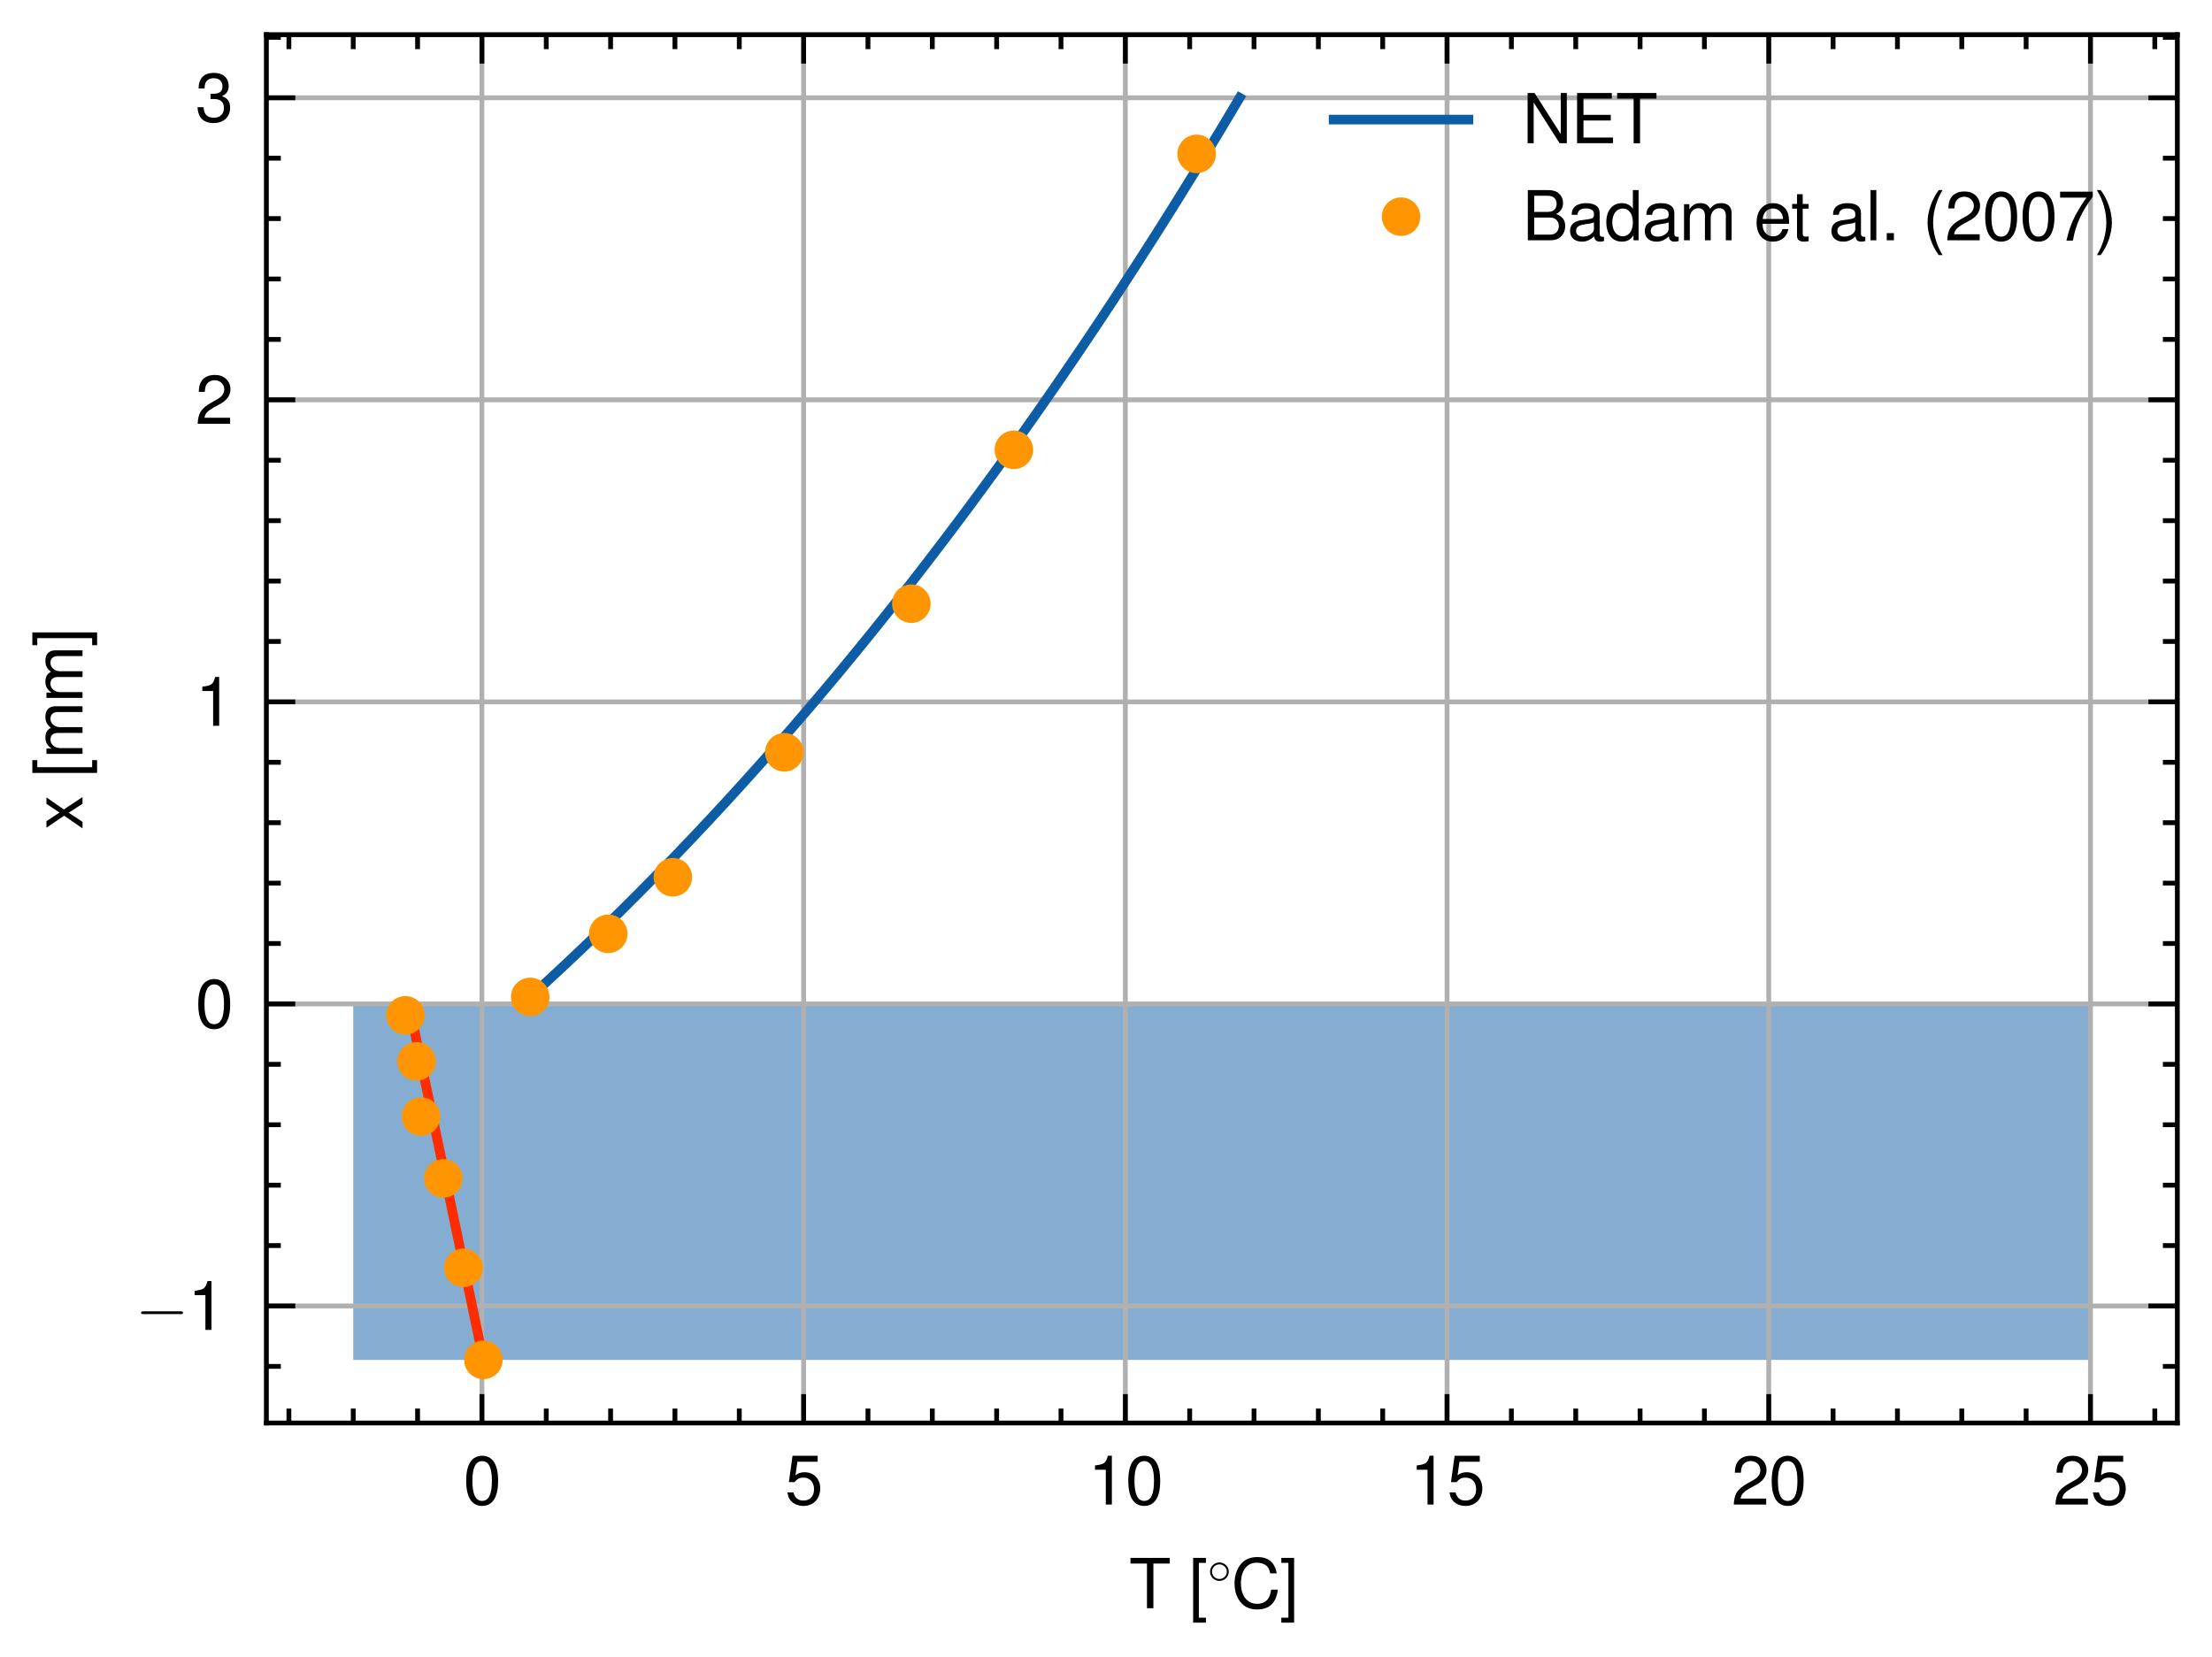 <?xml version="1.0" encoding="utf-8" standalone="no"?>
<!DOCTYPE svg PUBLIC "-//W3C//DTD SVG 1.1//EN"
  "http://www.w3.org/Graphics/SVG/1.1/DTD/svg11.dtd">
<svg xmlns:xlink="http://www.w3.org/1999/xlink" width="229.68pt" height="172.08pt" viewBox="0 0 229.68 172.08" xmlns="http://www.w3.org/2000/svg" version="1.1">
 <defs>
  <style type="text/css">*{stroke-linejoin: round; stroke-linecap: butt}</style>
 </defs>
 <g id="figure_1">
  <g id="patch_1">
   <path d="M 0 172.08 
L 229.68 172.08 
L 229.68 0 
L 0 0 
z
" style="fill: #ffffff"/>
  </g>
  <g id="axes_1">
   <g id="patch_2">
    <path d="M 27.658 147.777 
L 226.08 147.777 
L 226.08 3.6 
L 27.658 3.6 
z
" style="fill: #ffffff"/>
   </g>
   <g id="PolyCollection_1">
    <path d="M 36.677 141.223 
L 36.677 104.256 
L 40.359 104.256 
L 44.04 104.256 
L 47.721 104.256 
L 51.403 104.256 
L 55.084 104.256 
L 58.765 104.256 
L 62.447 104.256 
L 66.128 104.256 
L 69.809 104.256 
L 73.49 104.256 
L 77.172 104.256 
L 80.853 104.256 
L 84.534 104.256 
L 88.216 104.256 
L 91.897 104.256 
L 95.578 104.256 
L 99.259 104.256 
L 102.941 104.256 
L 106.622 104.256 
L 110.303 104.256 
L 113.985 104.256 
L 117.666 104.256 
L 121.347 104.256 
L 125.028 104.256 
L 128.71 104.256 
L 132.391 104.256 
L 136.072 104.256 
L 139.754 104.256 
L 143.435 104.256 
L 147.116 104.256 
L 150.798 104.256 
L 154.479 104.256 
L 158.16 104.256 
L 161.841 104.256 
L 165.523 104.256 
L 169.204 104.256 
L 172.885 104.256 
L 176.567 104.256 
L 180.248 104.256 
L 183.929 104.256 
L 187.61 104.256 
L 191.292 104.256 
L 194.973 104.256 
L 198.654 104.256 
L 202.336 104.256 
L 206.017 104.256 
L 209.698 104.256 
L 213.38 104.256 
L 217.061 104.256 
L 217.061 141.223 
L 217.061 141.223 
L 213.38 141.223 
L 209.698 141.223 
L 206.017 141.223 
L 202.336 141.223 
L 198.654 141.223 
L 194.973 141.223 
L 191.292 141.223 
L 187.61 141.223 
L 183.929 141.223 
L 180.248 141.223 
L 176.567 141.223 
L 172.885 141.223 
L 169.204 141.223 
L 165.523 141.223 
L 161.841 141.223 
L 158.16 141.223 
L 154.479 141.223 
L 150.798 141.223 
L 147.116 141.223 
L 143.435 141.223 
L 139.754 141.223 
L 136.072 141.223 
L 132.391 141.223 
L 128.71 141.223 
L 125.028 141.223 
L 121.347 141.223 
L 117.666 141.223 
L 113.985 141.223 
L 110.303 141.223 
L 106.622 141.223 
L 102.941 141.223 
L 99.259 141.223 
L 95.578 141.223 
L 91.897 141.223 
L 88.216 141.223 
L 84.534 141.223 
L 80.853 141.223 
L 77.172 141.223 
L 73.49 141.223 
L 69.809 141.223 
L 66.128 141.223 
L 62.447 141.223 
L 58.765 141.223 
L 55.084 141.223 
L 51.403 141.223 
L 47.721 141.223 
L 44.04 141.223 
L 40.359 141.223 
L 36.677 141.223 
z
" clip-path="url(#p80acbbaef9)" style="fill: #0c5da5; fill-opacity: 0.5"/>
   </g>
   <g id="matplotlib.axis_1">
    <g id="xtick_1">
     <g id="line2d_1">
      <path d="M 50.039 147.777 
L 50.039 3.6 
" clip-path="url(#p80acbbaef9)" style="fill: none; stroke: #b0b0b0; stroke-width: 0.5; stroke-linecap: square"/>
     </g>
     <g id="line2d_2">
      <defs>
       <path id="mc91bae0e9a" d="M 0 0 
L 0 -3 
" style="stroke: #000000; stroke-width: 0.5"/>
      </defs>
      <g>
       <use xlink:href="#mc91bae0e9a" x="50.039" y="147.777" style="stroke: #000000; stroke-width: 0.5"/>
      </g>
     </g>
     <g id="line2d_3">
      <defs>
       <path id="m2888e9ae2e" d="M 0 0 
L 0 3 
" style="stroke: #000000; stroke-width: 0.5"/>
      </defs>
      <g>
       <use xlink:href="#m2888e9ae2e" x="50.039" y="3.6" style="stroke: #000000; stroke-width: 0.5"/>
      </g>
     </g>
     <g id="text_1">
      <!-- $\mathdefault{0}$ -->
      <g transform="translate(48.1 156.245)scale(0.07 -0.07)">
       <defs>
        <path id="NimbusSanL-Regu-30" d="M 1760 4544 
C 1338 4544 954 4360 717 4046 
C 422 3651 275 3044 275 2208 
C 275 683 787 -128 1760 -128 
C 2720 -128 3245 683 3245 2170 
C 3245 3050 3104 3638 2803 4046 
C 2566 4366 2189 4544 1760 4544 
z
M 1760 4044 
C 2368 4044 2669 3432 2669 2221 
C 2669 939 2374 340 1747 340 
C 1152 340 851 965 851 2202 
C 851 3438 1152 4044 1760 4044 
z
" transform="scale(0.016)"/>
       </defs>
       <use xlink:href="#NimbusSanL-Regu-30" transform="scale(0.996)"/>
      </g>
     </g>
    </g>
    <g id="xtick_2">
     <g id="line2d_4">
      <path d="M 83.444 147.777 
L 83.444 3.6 
" clip-path="url(#p80acbbaef9)" style="fill: none; stroke: #b0b0b0; stroke-width: 0.5; stroke-linecap: square"/>
     </g>
     <g id="line2d_5">
      <g>
       <use xlink:href="#mc91bae0e9a" x="83.444" y="147.777" style="stroke: #000000; stroke-width: 0.5"/>
      </g>
     </g>
     <g id="line2d_6">
      <g>
       <use xlink:href="#m2888e9ae2e" x="83.444" y="3.6" style="stroke: #000000; stroke-width: 0.5"/>
      </g>
     </g>
     <g id="text_2">
      <!-- $\mathdefault{5}$ -->
      <g transform="translate(81.505 156.245)scale(0.07 -0.07)">
       <defs>
        <path id="NimbusSanL-Regu-35" d="M 3046 4544 
L 704 4544 
L 365 2086 
L 883 2086 
C 1146 2399 1363 2508 1715 2508 
C 2323 2508 2707 2092 2707 1421 
C 2707 768 2330 372 1715 372 
C 1222 372 922 621 787 1133 
L 224 1133 
C 301 762 365 582 499 415 
C 755 70 1216 -128 1728 -128 
C 2643 -128 3283 537 3283 1497 
C 3283 2394 2688 3008 1818 3008 
C 1498 3008 1242 2925 979 2732 
L 1158 3987 
L 3046 3987 
L 3046 4544 
z
" transform="scale(0.016)"/>
       </defs>
       <use xlink:href="#NimbusSanL-Regu-35" transform="scale(0.996)"/>
      </g>
     </g>
    </g>
    <g id="xtick_3">
     <g id="line2d_7">
      <path d="M 116.848 147.777 
L 116.848 3.6 
" clip-path="url(#p80acbbaef9)" style="fill: none; stroke: #b0b0b0; stroke-width: 0.5; stroke-linecap: square"/>
     </g>
     <g id="line2d_8">
      <g>
       <use xlink:href="#mc91bae0e9a" x="116.848" y="147.777" style="stroke: #000000; stroke-width: 0.5"/>
      </g>
     </g>
     <g id="line2d_9">
      <g>
       <use xlink:href="#m2888e9ae2e" x="116.848" y="3.6" style="stroke: #000000; stroke-width: 0.5"/>
      </g>
     </g>
     <g id="text_3">
      <!-- $\mathdefault{10}$ -->
      <g transform="translate(112.97 156.245)scale(0.07 -0.07)">
       <defs>
        <path id="NimbusSanL-Regu-31" d="M 1658 3238 
L 1658 0 
L 2221 0 
L 2221 4545 
L 1850 4545 
C 1651 3847 1523 3751 653 3642 
L 653 3238 
L 1658 3238 
z
" transform="scale(0.016)"/>
       </defs>
       <use xlink:href="#NimbusSanL-Regu-31" transform="scale(0.996)"/>
       <use xlink:href="#NimbusSanL-Regu-30" transform="translate(55.392 0)scale(0.996)"/>
      </g>
     </g>
    </g>
    <g id="xtick_4">
     <g id="line2d_10">
      <path d="M 150.252 147.777 
L 150.252 3.6 
" clip-path="url(#p80acbbaef9)" style="fill: none; stroke: #b0b0b0; stroke-width: 0.5; stroke-linecap: square"/>
     </g>
     <g id="line2d_11">
      <g>
       <use xlink:href="#mc91bae0e9a" x="150.252" y="147.777" style="stroke: #000000; stroke-width: 0.5"/>
      </g>
     </g>
     <g id="line2d_12">
      <g>
       <use xlink:href="#m2888e9ae2e" x="150.252" y="3.6" style="stroke: #000000; stroke-width: 0.5"/>
      </g>
     </g>
     <g id="text_4">
      <!-- $\mathdefault{15}$ -->
      <g transform="translate(146.375 156.245)scale(0.07 -0.07)">
       <use xlink:href="#NimbusSanL-Regu-31" transform="scale(0.996)"/>
       <use xlink:href="#NimbusSanL-Regu-35" transform="translate(55.392 0)scale(0.996)"/>
      </g>
     </g>
    </g>
    <g id="xtick_5">
     <g id="line2d_13">
      <path d="M 183.657 147.777 
L 183.657 3.6 
" clip-path="url(#p80acbbaef9)" style="fill: none; stroke: #b0b0b0; stroke-width: 0.5; stroke-linecap: square"/>
     </g>
     <g id="line2d_14">
      <g>
       <use xlink:href="#mc91bae0e9a" x="183.657" y="147.777" style="stroke: #000000; stroke-width: 0.5"/>
      </g>
     </g>
     <g id="line2d_15">
      <g>
       <use xlink:href="#m2888e9ae2e" x="183.657" y="3.6" style="stroke: #000000; stroke-width: 0.5"/>
      </g>
     </g>
     <g id="text_5">
      <!-- $\mathdefault{20}$ -->
      <g transform="translate(179.779 156.245)scale(0.07 -0.07)">
       <defs>
        <path id="NimbusSanL-Regu-32" d="M 3238 558 
L 851 558 
C 909 930 1114 1167 1670 1494 
L 2310 1840 
C 2944 2186 3270 2653 3270 3211 
C 3270 3589 3117 3942 2848 4185 
C 2579 4429 2246 4544 1818 4544 
C 1242 4544 813 4339 563 3955 
C 403 3711 333 3429 320 2967 
L 883 2967 
C 902 3275 941 3461 1018 3608 
C 1165 3884 1459 4051 1798 4051 
C 2310 4051 2694 3685 2694 3198 
C 2694 2839 2483 2531 2080 2301 
L 1491 1968 
C 544 1430 269 1000 218 0 
L 3238 0 
L 3238 558 
z
" transform="scale(0.016)"/>
       </defs>
       <use xlink:href="#NimbusSanL-Regu-32" transform="scale(0.996)"/>
       <use xlink:href="#NimbusSanL-Regu-30" transform="translate(55.392 0)scale(0.996)"/>
      </g>
     </g>
    </g>
    <g id="xtick_6">
     <g id="line2d_16">
      <path d="M 217.061 147.777 
L 217.061 3.6 
" clip-path="url(#p80acbbaef9)" style="fill: none; stroke: #b0b0b0; stroke-width: 0.5; stroke-linecap: square"/>
     </g>
     <g id="line2d_17">
      <g>
       <use xlink:href="#mc91bae0e9a" x="217.061" y="147.777" style="stroke: #000000; stroke-width: 0.5"/>
      </g>
     </g>
     <g id="line2d_18">
      <g>
       <use xlink:href="#m2888e9ae2e" x="217.061" y="3.6" style="stroke: #000000; stroke-width: 0.5"/>
      </g>
     </g>
     <g id="text_6">
      <!-- $\mathdefault{25}$ -->
      <g transform="translate(213.183 156.245)scale(0.07 -0.07)">
       <use xlink:href="#NimbusSanL-Regu-32" transform="scale(0.996)"/>
       <use xlink:href="#NimbusSanL-Regu-35" transform="translate(55.392 0)scale(0.996)"/>
      </g>
     </g>
    </g>
    <g id="xtick_7">
     <g id="line2d_19">
      <defs>
       <path id="m2b54280cdc" d="M 0 0 
L 0 -1.5 
" style="stroke: #000000; stroke-width: 0.5"/>
      </defs>
      <g>
       <use xlink:href="#m2b54280cdc" x="29.997" y="147.777" style="stroke: #000000; stroke-width: 0.5"/>
      </g>
     </g>
     <g id="line2d_20">
      <defs>
       <path id="m7d3f2c0ef0" d="M 0 0 
L 0 1.5 
" style="stroke: #000000; stroke-width: 0.5"/>
      </defs>
      <g>
       <use xlink:href="#m7d3f2c0ef0" x="29.997" y="3.6" style="stroke: #000000; stroke-width: 0.5"/>
      </g>
     </g>
    </g>
    <g id="xtick_8">
     <g id="line2d_21">
      <g>
       <use xlink:href="#m2b54280cdc" x="36.677" y="147.777" style="stroke: #000000; stroke-width: 0.5"/>
      </g>
     </g>
     <g id="line2d_22">
      <g>
       <use xlink:href="#m7d3f2c0ef0" x="36.677" y="3.6" style="stroke: #000000; stroke-width: 0.5"/>
      </g>
     </g>
    </g>
    <g id="xtick_9">
     <g id="line2d_23">
      <g>
       <use xlink:href="#m2b54280cdc" x="43.358" y="147.777" style="stroke: #000000; stroke-width: 0.5"/>
      </g>
     </g>
     <g id="line2d_24">
      <g>
       <use xlink:href="#m7d3f2c0ef0" x="43.358" y="3.6" style="stroke: #000000; stroke-width: 0.5"/>
      </g>
     </g>
    </g>
    <g id="xtick_10">
     <g id="line2d_25">
      <g>
       <use xlink:href="#m2b54280cdc" x="56.72" y="147.777" style="stroke: #000000; stroke-width: 0.5"/>
      </g>
     </g>
     <g id="line2d_26">
      <g>
       <use xlink:href="#m7d3f2c0ef0" x="56.72" y="3.6" style="stroke: #000000; stroke-width: 0.5"/>
      </g>
     </g>
    </g>
    <g id="xtick_11">
     <g id="line2d_27">
      <g>
       <use xlink:href="#m2b54280cdc" x="63.401" y="147.777" style="stroke: #000000; stroke-width: 0.5"/>
      </g>
     </g>
     <g id="line2d_28">
      <g>
       <use xlink:href="#m7d3f2c0ef0" x="63.401" y="3.6" style="stroke: #000000; stroke-width: 0.5"/>
      </g>
     </g>
    </g>
    <g id="xtick_12">
     <g id="line2d_29">
      <g>
       <use xlink:href="#m2b54280cdc" x="70.082" y="147.777" style="stroke: #000000; stroke-width: 0.5"/>
      </g>
     </g>
     <g id="line2d_30">
      <g>
       <use xlink:href="#m7d3f2c0ef0" x="70.082" y="3.6" style="stroke: #000000; stroke-width: 0.5"/>
      </g>
     </g>
    </g>
    <g id="xtick_13">
     <g id="line2d_31">
      <g>
       <use xlink:href="#m2b54280cdc" x="76.763" y="147.777" style="stroke: #000000; stroke-width: 0.5"/>
      </g>
     </g>
     <g id="line2d_32">
      <g>
       <use xlink:href="#m7d3f2c0ef0" x="76.763" y="3.6" style="stroke: #000000; stroke-width: 0.5"/>
      </g>
     </g>
    </g>
    <g id="xtick_14">
     <g id="line2d_33">
      <g>
       <use xlink:href="#m2b54280cdc" x="90.124" y="147.777" style="stroke: #000000; stroke-width: 0.5"/>
      </g>
     </g>
     <g id="line2d_34">
      <g>
       <use xlink:href="#m7d3f2c0ef0" x="90.124" y="3.6" style="stroke: #000000; stroke-width: 0.5"/>
      </g>
     </g>
    </g>
    <g id="xtick_15">
     <g id="line2d_35">
      <g>
       <use xlink:href="#m2b54280cdc" x="96.805" y="147.777" style="stroke: #000000; stroke-width: 0.5"/>
      </g>
     </g>
     <g id="line2d_36">
      <g>
       <use xlink:href="#m7d3f2c0ef0" x="96.805" y="3.6" style="stroke: #000000; stroke-width: 0.5"/>
      </g>
     </g>
    </g>
    <g id="xtick_16">
     <g id="line2d_37">
      <g>
       <use xlink:href="#m2b54280cdc" x="103.486" y="147.777" style="stroke: #000000; stroke-width: 0.5"/>
      </g>
     </g>
     <g id="line2d_38">
      <g>
       <use xlink:href="#m7d3f2c0ef0" x="103.486" y="3.6" style="stroke: #000000; stroke-width: 0.5"/>
      </g>
     </g>
    </g>
    <g id="xtick_17">
     <g id="line2d_39">
      <g>
       <use xlink:href="#m2b54280cdc" x="110.167" y="147.777" style="stroke: #000000; stroke-width: 0.5"/>
      </g>
     </g>
     <g id="line2d_40">
      <g>
       <use xlink:href="#m7d3f2c0ef0" x="110.167" y="3.6" style="stroke: #000000; stroke-width: 0.5"/>
      </g>
     </g>
    </g>
    <g id="xtick_18">
     <g id="line2d_41">
      <g>
       <use xlink:href="#m2b54280cdc" x="123.529" y="147.777" style="stroke: #000000; stroke-width: 0.5"/>
      </g>
     </g>
     <g id="line2d_42">
      <g>
       <use xlink:href="#m7d3f2c0ef0" x="123.529" y="3.6" style="stroke: #000000; stroke-width: 0.5"/>
      </g>
     </g>
    </g>
    <g id="xtick_19">
     <g id="line2d_43">
      <g>
       <use xlink:href="#m2b54280cdc" x="130.21" y="147.777" style="stroke: #000000; stroke-width: 0.5"/>
      </g>
     </g>
     <g id="line2d_44">
      <g>
       <use xlink:href="#m7d3f2c0ef0" x="130.21" y="3.6" style="stroke: #000000; stroke-width: 0.5"/>
      </g>
     </g>
    </g>
    <g id="xtick_20">
     <g id="line2d_45">
      <g>
       <use xlink:href="#m2b54280cdc" x="136.89" y="147.777" style="stroke: #000000; stroke-width: 0.5"/>
      </g>
     </g>
     <g id="line2d_46">
      <g>
       <use xlink:href="#m7d3f2c0ef0" x="136.89" y="3.6" style="stroke: #000000; stroke-width: 0.5"/>
      </g>
     </g>
    </g>
    <g id="xtick_21">
     <g id="line2d_47">
      <g>
       <use xlink:href="#m2b54280cdc" x="143.571" y="147.777" style="stroke: #000000; stroke-width: 0.5"/>
      </g>
     </g>
     <g id="line2d_48">
      <g>
       <use xlink:href="#m7d3f2c0ef0" x="143.571" y="3.6" style="stroke: #000000; stroke-width: 0.5"/>
      </g>
     </g>
    </g>
    <g id="xtick_22">
     <g id="line2d_49">
      <g>
       <use xlink:href="#m2b54280cdc" x="156.933" y="147.777" style="stroke: #000000; stroke-width: 0.5"/>
      </g>
     </g>
     <g id="line2d_50">
      <g>
       <use xlink:href="#m7d3f2c0ef0" x="156.933" y="3.6" style="stroke: #000000; stroke-width: 0.5"/>
      </g>
     </g>
    </g>
    <g id="xtick_23">
     <g id="line2d_51">
      <g>
       <use xlink:href="#m2b54280cdc" x="163.614" y="147.777" style="stroke: #000000; stroke-width: 0.5"/>
      </g>
     </g>
     <g id="line2d_52">
      <g>
       <use xlink:href="#m7d3f2c0ef0" x="163.614" y="3.6" style="stroke: #000000; stroke-width: 0.5"/>
      </g>
     </g>
    </g>
    <g id="xtick_24">
     <g id="line2d_53">
      <g>
       <use xlink:href="#m2b54280cdc" x="170.295" y="147.777" style="stroke: #000000; stroke-width: 0.5"/>
      </g>
     </g>
     <g id="line2d_54">
      <g>
       <use xlink:href="#m7d3f2c0ef0" x="170.295" y="3.6" style="stroke: #000000; stroke-width: 0.5"/>
      </g>
     </g>
    </g>
    <g id="xtick_25">
     <g id="line2d_55">
      <g>
       <use xlink:href="#m2b54280cdc" x="176.976" y="147.777" style="stroke: #000000; stroke-width: 0.5"/>
      </g>
     </g>
     <g id="line2d_56">
      <g>
       <use xlink:href="#m7d3f2c0ef0" x="176.976" y="3.6" style="stroke: #000000; stroke-width: 0.5"/>
      </g>
     </g>
    </g>
    <g id="xtick_26">
     <g id="line2d_57">
      <g>
       <use xlink:href="#m2b54280cdc" x="190.337" y="147.777" style="stroke: #000000; stroke-width: 0.5"/>
      </g>
     </g>
     <g id="line2d_58">
      <g>
       <use xlink:href="#m7d3f2c0ef0" x="190.337" y="3.6" style="stroke: #000000; stroke-width: 0.5"/>
      </g>
     </g>
    </g>
    <g id="xtick_27">
     <g id="line2d_59">
      <g>
       <use xlink:href="#m2b54280cdc" x="197.018" y="147.777" style="stroke: #000000; stroke-width: 0.5"/>
      </g>
     </g>
     <g id="line2d_60">
      <g>
       <use xlink:href="#m7d3f2c0ef0" x="197.018" y="3.6" style="stroke: #000000; stroke-width: 0.5"/>
      </g>
     </g>
    </g>
    <g id="xtick_28">
     <g id="line2d_61">
      <g>
       <use xlink:href="#m2b54280cdc" x="203.699" y="147.777" style="stroke: #000000; stroke-width: 0.5"/>
      </g>
     </g>
     <g id="line2d_62">
      <g>
       <use xlink:href="#m7d3f2c0ef0" x="203.699" y="3.6" style="stroke: #000000; stroke-width: 0.5"/>
      </g>
     </g>
    </g>
    <g id="xtick_29">
     <g id="line2d_63">
      <g>
       <use xlink:href="#m2b54280cdc" x="210.38" y="147.777" style="stroke: #000000; stroke-width: 0.5"/>
      </g>
     </g>
     <g id="line2d_64">
      <g>
       <use xlink:href="#m7d3f2c0ef0" x="210.38" y="3.6" style="stroke: #000000; stroke-width: 0.5"/>
      </g>
     </g>
    </g>
    <g id="xtick_30">
     <g id="line2d_65">
      <g>
       <use xlink:href="#m2b54280cdc" x="223.742" y="147.777" style="stroke: #000000; stroke-width: 0.5"/>
      </g>
     </g>
     <g id="line2d_66">
      <g>
       <use xlink:href="#m7d3f2c0ef0" x="223.742" y="3.6" style="stroke: #000000; stroke-width: 0.5"/>
      </g>
     </g>
    </g>
    <g id="text_7">
     <!-- T [$^\circ$C] -->
     <g transform="translate(117.231 166.995)scale(0.07 -0.07)">
      <defs>
       <path id="NimbusSanL-Regu-54" d="M 2266 4146 
L 3795 4146 
L 3795 4672 
L 134 4672 
L 134 4146 
L 1670 4146 
L 1670 -14 
L 2266 -14 
L 2266 4146 
z
" transform="scale(0.016)"/>
       <path id="NimbusSanL-Regu-5b" d="M 1600 4672 
L 410 4672 
L 410 -1357 
L 1600 -1357 
L 1600 -896 
L 941 -896 
L 941 4210 
L 1600 4210 
L 1600 4672 
z
" transform="scale(0.016)"/>
       <path id="CMSY10-e" d="M 2842 1600 
C 2842 2277 2272 2828 1600 2828 
C 909 2828 352 2264 352 1600 
C 352 930 909 372 1600 372 
C 2272 372 2842 923 2842 1600 
z
M 1600 628 
C 1043 628 608 1070 608 1600 
C 608 2130 1050 2572 1600 2572 
C 2131 2572 2586 2142 2586 1600 
C 2586 1058 2131 628 1600 628 
z
" transform="scale(0.016)"/>
       <path id="NimbusSanL-Regu-43" d="M 4237 3229 
C 4051 4252 3462 4750 2438 4750 
C 1811 4750 1306 4552 960 4168 
C 538 3709 307 3045 307 2291 
C 307 1525 544 868 986 414 
C 1344 44 1805 -128 2413 -128 
C 3552 -128 4192 485 4333 1717 
L 3718 1717 
C 3667 1399 3603 1182 3507 997 
C 3315 614 2918 397 2419 397 
C 1491 397 902 1137 902 2298 
C 902 3491 1466 4224 2368 4224 
C 2746 4224 3098 4110 3290 3930 
C 3462 3771 3558 3573 3629 3229 
L 4237 3229 
z
" transform="scale(0.016)"/>
       <path id="NimbusSanL-Regu-5d" d="M 147 -1357 
L 1338 -1357 
L 1338 4672 
L 147 4672 
L 147 4210 
L 806 4210 
L 806 -896 
L 147 -896 
L 147 -1357 
z
" transform="scale(0.016)"/>
      </defs>
      <use xlink:href="#NimbusSanL-Regu-54" transform="scale(0.996)"/>
      <use xlink:href="#NimbusSanL-Regu-5b" transform="translate(88.567 0)scale(0.996)"/>
      <use xlink:href="#CMSY10-e" transform="translate(116.262 36.154)scale(0.697)"/>
      <use xlink:href="#NimbusSanL-Regu-43" transform="translate(151.629 0)scale(0.996)"/>
      <use xlink:href="#NimbusSanL-Regu-5d" transform="translate(223.559 0)scale(0.996)"/>
     </g>
    </g>
   </g>
   <g id="matplotlib.axis_2">
    <g id="ytick_1">
     <g id="line2d_67">
      <path d="M 27.658 135.623 
L 226.08 135.623 
" clip-path="url(#p80acbbaef9)" style="fill: none; stroke: #b0b0b0; stroke-width: 0.5; stroke-linecap: square"/>
     </g>
     <g id="line2d_68">
      <defs>
       <path id="m24d86ceb01" d="M 0 0 
L 3 0 
" style="stroke: #000000; stroke-width: 0.5"/>
      </defs>
      <g>
       <use xlink:href="#m24d86ceb01" x="27.658" y="135.623" style="stroke: #000000; stroke-width: 0.5"/>
      </g>
     </g>
     <g id="line2d_69">
      <defs>
       <path id="mc11d51c216" d="M 0 0 
L -3 0 
" style="stroke: #000000; stroke-width: 0.5"/>
      </defs>
      <g>
       <use xlink:href="#mc11d51c216" x="226.08" y="135.623" style="stroke: #000000; stroke-width: 0.5"/>
      </g>
     </g>
     <g id="text_8">
      <!-- $\mathdefault{−1}$ -->
      <g transform="translate(14.054 138.108)scale(0.07 -0.07)">
       <defs>
        <path id="CMSY10-0" d="M 4218 1472 
C 4326 1472 4442 1472 4442 1600 
C 4442 1728 4326 1728 4218 1728 
L 755 1728 
C 646 1728 531 1728 531 1600 
C 531 1472 646 1472 755 1472 
L 4218 1472 
z
" transform="scale(0.016)"/>
       </defs>
       <use xlink:href="#CMSY10-0" transform="scale(0.996)"/>
       <use xlink:href="#NimbusSanL-Regu-31" transform="translate(77.487 0)scale(0.996)"/>
      </g>
     </g>
    </g>
    <g id="ytick_2">
     <g id="line2d_70">
      <path d="M 27.658 104.256 
L 226.08 104.256 
" clip-path="url(#p80acbbaef9)" style="fill: none; stroke: #b0b0b0; stroke-width: 0.5; stroke-linecap: square"/>
     </g>
     <g id="line2d_71">
      <g>
       <use xlink:href="#m24d86ceb01" x="27.658" y="104.256" style="stroke: #000000; stroke-width: 0.5"/>
      </g>
     </g>
     <g id="line2d_72">
      <g>
       <use xlink:href="#mc11d51c216" x="226.08" y="104.256" style="stroke: #000000; stroke-width: 0.5"/>
      </g>
     </g>
     <g id="text_9">
      <!-- $\mathdefault{0}$ -->
      <g transform="translate(20.281 106.74)scale(0.07 -0.07)">
       <use xlink:href="#NimbusSanL-Regu-30" transform="scale(0.996)"/>
      </g>
     </g>
    </g>
    <g id="ytick_3">
     <g id="line2d_73">
      <path d="M 27.658 72.888 
L 226.08 72.888 
" clip-path="url(#p80acbbaef9)" style="fill: none; stroke: #b0b0b0; stroke-width: 0.5; stroke-linecap: square"/>
     </g>
     <g id="line2d_74">
      <g>
       <use xlink:href="#m24d86ceb01" x="27.658" y="72.888" style="stroke: #000000; stroke-width: 0.5"/>
      </g>
     </g>
     <g id="line2d_75">
      <g>
       <use xlink:href="#mc11d51c216" x="226.08" y="72.888" style="stroke: #000000; stroke-width: 0.5"/>
      </g>
     </g>
     <g id="text_10">
      <!-- $\mathdefault{1}$ -->
      <g transform="translate(20.281 75.373)scale(0.07 -0.07)">
       <use xlink:href="#NimbusSanL-Regu-31" transform="scale(0.996)"/>
      </g>
     </g>
    </g>
    <g id="ytick_4">
     <g id="line2d_76">
      <path d="M 27.658 41.521 
L 226.08 41.521 
" clip-path="url(#p80acbbaef9)" style="fill: none; stroke: #b0b0b0; stroke-width: 0.5; stroke-linecap: square"/>
     </g>
     <g id="line2d_77">
      <g>
       <use xlink:href="#m24d86ceb01" x="27.658" y="41.521" style="stroke: #000000; stroke-width: 0.5"/>
      </g>
     </g>
     <g id="line2d_78">
      <g>
       <use xlink:href="#mc11d51c216" x="226.08" y="41.521" style="stroke: #000000; stroke-width: 0.5"/>
      </g>
     </g>
     <g id="text_11">
      <!-- $\mathdefault{2}$ -->
      <g transform="translate(20.281 44.005)scale(0.07 -0.07)">
       <use xlink:href="#NimbusSanL-Regu-32" transform="scale(0.996)"/>
      </g>
     </g>
    </g>
    <g id="ytick_5">
     <g id="line2d_79">
      <path d="M 27.658 10.153 
L 226.08 10.153 
" clip-path="url(#p80acbbaef9)" style="fill: none; stroke: #b0b0b0; stroke-width: 0.5; stroke-linecap: square"/>
     </g>
     <g id="line2d_80">
      <g>
       <use xlink:href="#m24d86ceb01" x="27.658" y="10.153" style="stroke: #000000; stroke-width: 0.5"/>
      </g>
     </g>
     <g id="line2d_81">
      <g>
       <use xlink:href="#mc11d51c216" x="226.08" y="10.153" style="stroke: #000000; stroke-width: 0.5"/>
      </g>
     </g>
     <g id="text_12">
      <!-- $\mathdefault{3}$ -->
      <g transform="translate(20.281 12.638)scale(0.07 -0.07)">
       <defs>
        <path id="NimbusSanL-Regu-33" d="M 1414 2112 
L 1485 2112 
L 1722 2112 
C 2342 2112 2662 1830 2662 1284 
C 2662 712 2310 372 1722 372 
C 1107 372 806 681 768 1345 
L 205 1345 
C 230 978 294 740 403 534 
C 634 97 1082 -128 1702 -128 
C 2637 -128 3238 431 3238 1293 
C 3238 1872 3014 2194 2470 2381 
C 2893 2546 3104 2862 3104 3311 
C 3104 4082 2586 4544 1722 4544 
C 806 4544 320 4050 301 3095 
L 864 3095 
C 870 3366 896 3517 966 3655 
C 1094 3900 1376 4051 1728 4051 
C 2227 4051 2528 3760 2528 3287 
C 2528 2971 2413 2781 2163 2681 
C 2010 2618 1811 2592 1414 2592 
L 1414 2112 
z
" transform="scale(0.016)"/>
       </defs>
       <use xlink:href="#NimbusSanL-Regu-33" transform="scale(0.996)"/>
      </g>
     </g>
    </g>
    <g id="ytick_6">
     <g id="line2d_82">
      <defs>
       <path id="m1359996b76" d="M 0 0 
L 1.5 0 
" style="stroke: #000000; stroke-width: 0.5"/>
      </defs>
      <g>
       <use xlink:href="#m1359996b76" x="27.658" y="141.897" style="stroke: #000000; stroke-width: 0.5"/>
      </g>
     </g>
     <g id="line2d_83">
      <defs>
       <path id="m66ba92cd4a" d="M 0 0 
L -1.5 0 
" style="stroke: #000000; stroke-width: 0.5"/>
      </defs>
      <g>
       <use xlink:href="#m66ba92cd4a" x="226.08" y="141.897" style="stroke: #000000; stroke-width: 0.5"/>
      </g>
     </g>
    </g>
    <g id="ytick_7">
     <g id="line2d_84">
      <g>
       <use xlink:href="#m1359996b76" x="27.658" y="129.35" style="stroke: #000000; stroke-width: 0.5"/>
      </g>
     </g>
     <g id="line2d_85">
      <g>
       <use xlink:href="#m66ba92cd4a" x="226.08" y="129.35" style="stroke: #000000; stroke-width: 0.5"/>
      </g>
     </g>
    </g>
    <g id="ytick_8">
     <g id="line2d_86">
      <g>
       <use xlink:href="#m1359996b76" x="27.658" y="123.076" style="stroke: #000000; stroke-width: 0.5"/>
      </g>
     </g>
     <g id="line2d_87">
      <g>
       <use xlink:href="#m66ba92cd4a" x="226.08" y="123.076" style="stroke: #000000; stroke-width: 0.5"/>
      </g>
     </g>
    </g>
    <g id="ytick_9">
     <g id="line2d_88">
      <g>
       <use xlink:href="#m1359996b76" x="27.658" y="116.803" style="stroke: #000000; stroke-width: 0.5"/>
      </g>
     </g>
     <g id="line2d_89">
      <g>
       <use xlink:href="#m66ba92cd4a" x="226.08" y="116.803" style="stroke: #000000; stroke-width: 0.5"/>
      </g>
     </g>
    </g>
    <g id="ytick_10">
     <g id="line2d_90">
      <g>
       <use xlink:href="#m1359996b76" x="27.658" y="110.529" style="stroke: #000000; stroke-width: 0.5"/>
      </g>
     </g>
     <g id="line2d_91">
      <g>
       <use xlink:href="#m66ba92cd4a" x="226.08" y="110.529" style="stroke: #000000; stroke-width: 0.5"/>
      </g>
     </g>
    </g>
    <g id="ytick_11">
     <g id="line2d_92">
      <g>
       <use xlink:href="#m1359996b76" x="27.658" y="97.982" style="stroke: #000000; stroke-width: 0.5"/>
      </g>
     </g>
     <g id="line2d_93">
      <g>
       <use xlink:href="#m66ba92cd4a" x="226.08" y="97.982" style="stroke: #000000; stroke-width: 0.5"/>
      </g>
     </g>
    </g>
    <g id="ytick_12">
     <g id="line2d_94">
      <g>
       <use xlink:href="#m1359996b76" x="27.658" y="91.709" style="stroke: #000000; stroke-width: 0.5"/>
      </g>
     </g>
     <g id="line2d_95">
      <g>
       <use xlink:href="#m66ba92cd4a" x="226.08" y="91.709" style="stroke: #000000; stroke-width: 0.5"/>
      </g>
     </g>
    </g>
    <g id="ytick_13">
     <g id="line2d_96">
      <g>
       <use xlink:href="#m1359996b76" x="27.658" y="85.435" style="stroke: #000000; stroke-width: 0.5"/>
      </g>
     </g>
     <g id="line2d_97">
      <g>
       <use xlink:href="#m66ba92cd4a" x="226.08" y="85.435" style="stroke: #000000; stroke-width: 0.5"/>
      </g>
     </g>
    </g>
    <g id="ytick_14">
     <g id="line2d_98">
      <g>
       <use xlink:href="#m1359996b76" x="27.658" y="79.162" style="stroke: #000000; stroke-width: 0.5"/>
      </g>
     </g>
     <g id="line2d_99">
      <g>
       <use xlink:href="#m66ba92cd4a" x="226.08" y="79.162" style="stroke: #000000; stroke-width: 0.5"/>
      </g>
     </g>
    </g>
    <g id="ytick_15">
     <g id="line2d_100">
      <g>
       <use xlink:href="#m1359996b76" x="27.658" y="66.615" style="stroke: #000000; stroke-width: 0.5"/>
      </g>
     </g>
     <g id="line2d_101">
      <g>
       <use xlink:href="#m66ba92cd4a" x="226.08" y="66.615" style="stroke: #000000; stroke-width: 0.5"/>
      </g>
     </g>
    </g>
    <g id="ytick_16">
     <g id="line2d_102">
      <g>
       <use xlink:href="#m1359996b76" x="27.658" y="60.341" style="stroke: #000000; stroke-width: 0.5"/>
      </g>
     </g>
     <g id="line2d_103">
      <g>
       <use xlink:href="#m66ba92cd4a" x="226.08" y="60.341" style="stroke: #000000; stroke-width: 0.5"/>
      </g>
     </g>
    </g>
    <g id="ytick_17">
     <g id="line2d_104">
      <g>
       <use xlink:href="#m1359996b76" x="27.658" y="54.068" style="stroke: #000000; stroke-width: 0.5"/>
      </g>
     </g>
     <g id="line2d_105">
      <g>
       <use xlink:href="#m66ba92cd4a" x="226.08" y="54.068" style="stroke: #000000; stroke-width: 0.5"/>
      </g>
     </g>
    </g>
    <g id="ytick_18">
     <g id="line2d_106">
      <g>
       <use xlink:href="#m1359996b76" x="27.658" y="47.794" style="stroke: #000000; stroke-width: 0.5"/>
      </g>
     </g>
     <g id="line2d_107">
      <g>
       <use xlink:href="#m66ba92cd4a" x="226.08" y="47.794" style="stroke: #000000; stroke-width: 0.5"/>
      </g>
     </g>
    </g>
    <g id="ytick_19">
     <g id="line2d_108">
      <g>
       <use xlink:href="#m1359996b76" x="27.658" y="35.247" style="stroke: #000000; stroke-width: 0.5"/>
      </g>
     </g>
     <g id="line2d_109">
      <g>
       <use xlink:href="#m66ba92cd4a" x="226.08" y="35.247" style="stroke: #000000; stroke-width: 0.5"/>
      </g>
     </g>
    </g>
    <g id="ytick_20">
     <g id="line2d_110">
      <g>
       <use xlink:href="#m1359996b76" x="27.658" y="28.974" style="stroke: #000000; stroke-width: 0.5"/>
      </g>
     </g>
     <g id="line2d_111">
      <g>
       <use xlink:href="#m66ba92cd4a" x="226.08" y="28.974" style="stroke: #000000; stroke-width: 0.5"/>
      </g>
     </g>
    </g>
    <g id="ytick_21">
     <g id="line2d_112">
      <g>
       <use xlink:href="#m1359996b76" x="27.658" y="22.7" style="stroke: #000000; stroke-width: 0.5"/>
      </g>
     </g>
     <g id="line2d_113">
      <g>
       <use xlink:href="#m66ba92cd4a" x="226.08" y="22.7" style="stroke: #000000; stroke-width: 0.5"/>
      </g>
     </g>
    </g>
    <g id="ytick_22">
     <g id="line2d_114">
      <g>
       <use xlink:href="#m1359996b76" x="27.658" y="16.427" style="stroke: #000000; stroke-width: 0.5"/>
      </g>
     </g>
     <g id="line2d_115">
      <g>
       <use xlink:href="#m66ba92cd4a" x="226.08" y="16.427" style="stroke: #000000; stroke-width: 0.5"/>
      </g>
     </g>
    </g>
    <g id="ytick_23">
     <g id="line2d_116">
      <g>
       <use xlink:href="#m1359996b76" x="27.658" y="3.88" style="stroke: #000000; stroke-width: 0.5"/>
      </g>
     </g>
     <g id="line2d_117">
      <g>
       <use xlink:href="#m66ba92cd4a" x="226.08" y="3.88" style="stroke: #000000; stroke-width: 0.5"/>
      </g>
     </g>
    </g>
    <g id="text_13">
     <!-- x [mm] -->
     <g transform="translate(8.569 86.149)rotate(-90)scale(0.07 -0.07)">
      <defs>
       <path id="NimbusSanL-Regu-78" d="M 1869 1737 
L 2995 3359 
L 2394 3359 
L 1587 2141 
L 781 3359 
L 173 3359 
L 1293 1712 
L 109 0 
L 717 0 
L 1568 1288 
L 2406 0 
L 3027 0 
L 1869 1737 
z
" transform="scale(0.016)"/>
       <path id="NimbusSanL-Regu-6d" d="M 448 3359 
L 448 0 
L 986 0 
L 986 2109 
C 986 2597 1338 2988 1773 2988 
C 2170 2988 2394 2744 2394 2314 
L 2394 0 
L 2931 0 
L 2931 2109 
C 2931 2597 3283 2988 3718 2988 
C 4109 2988 4339 2738 4339 2314 
L 4339 0 
L 4877 0 
L 4877 2520 
C 4877 3122 4531 3456 3904 3456 
C 3456 3456 3187 3321 2874 2943 
C 2675 3302 2406 3456 1971 3456 
C 1523 3456 1229 3289 941 2885 
L 941 3359 
L 448 3359 
z
" transform="scale(0.016)"/>
      </defs>
      <use xlink:href="#NimbusSanL-Regu-78" transform="scale(0.996)"/>
      <use xlink:href="#NimbusSanL-Regu-5b" transform="translate(77.508 0)scale(0.996)"/>
      <use xlink:href="#NimbusSanL-Regu-6d" transform="translate(105.204 0)scale(0.996)"/>
      <use xlink:href="#NimbusSanL-Regu-6d" transform="translate(188.192 0)scale(0.996)"/>
      <use xlink:href="#NimbusSanL-Regu-5d" transform="translate(271.18 0)scale(0.996)"/>
     </g>
    </g>
   </g>
   <g id="line2d_118">
    <path d="M 54.241 104.256 
L 56.351 102.335 
L 58.422 100.415 
L 60.455 98.495 
L 62.451 96.574 
L 64.412 94.654 
L 66.339 92.733 
L 68.234 90.813 
L 70.098 88.892 
L 71.932 86.972 
L 73.737 85.051 
L 75.514 83.131 
L 77.263 81.21 
L 78.987 79.29 
L 80.685 77.369 
L 82.359 75.449 
L 84.009 73.529 
L 85.637 71.608 
L 87.242 69.688 
L 88.826 67.767 
L 90.388 65.847 
L 91.931 63.926 
L 93.454 62.006 
L 94.957 60.085 
L 96.442 58.165 
L 97.909 56.244 
L 99.358 54.324 
L 100.791 52.404 
L 102.206 50.483 
L 103.605 48.563 
L 104.989 46.642 
L 106.357 44.722 
L 107.71 42.801 
L 109.048 40.881 
L 110.372 38.96 
L 111.682 37.04 
L 112.978 35.119 
L 114.261 33.199 
L 115.531 31.279 
L 116.788 29.358 
L 118.033 27.438 
L 119.265 25.517 
L 120.486 23.597 
L 121.695 21.676 
L 122.892 19.756 
L 124.078 17.835 
L 125.254 15.915 
L 126.419 13.994 
L 127.573 12.074 
L 128.717 10.153 
" clip-path="url(#p80acbbaef9)" style="fill: none; stroke: #0c5da5; stroke-linecap: square"/>
   </g>
   <g id="line2d_119">
    <path d="M 50.193 141.223 
L 50.036 140.469 
L 49.878 139.714 
L 49.721 138.96 
L 49.563 138.205 
L 49.406 137.451 
L 49.248 136.696 
L 49.091 135.942 
L 48.933 135.188 
L 48.776 134.433 
L 48.618 133.679 
L 48.46 132.924 
L 48.303 132.17 
L 48.145 131.415 
L 47.987 130.661 
L 47.829 129.907 
L 47.672 129.152 
L 47.514 128.398 
L 47.356 127.643 
L 47.198 126.889 
L 47.041 126.134 
L 46.883 125.38 
L 46.725 124.626 
L 46.567 123.871 
L 46.409 123.117 
L 46.251 122.362 
L 46.093 121.608 
L 45.936 120.853 
L 45.778 120.099 
L 45.62 119.345 
L 45.462 118.59 
L 45.304 117.836 
L 45.146 117.081 
L 44.988 116.327 
L 44.83 115.572 
L 44.672 114.818 
L 44.513 114.064 
L 44.355 113.309 
L 44.197 112.555 
L 44.039 111.8 
L 43.881 111.046 
L 43.723 110.291 
L 43.565 109.537 
L 43.407 108.782 
L 43.248 108.028 
L 43.09 107.274 
L 42.932 106.519 
L 42.774 105.765 
L 42.615 105.01 
L 42.457 104.256 
" clip-path="url(#p80acbbaef9)" style="fill: none; stroke: #ff2c00; stroke-linecap: square"/>
   </g>
   <g id="line2d_120">
    <defs>
     <path id="mc1473990bf" d="M 0 1.5 
C 0.398 1.5 0.779 1.342 1.061 1.061 
C 1.342 0.779 1.5 0.398 1.5 0 
C 1.5 -0.398 1.342 -0.779 1.061 -1.061 
C 0.779 -1.342 0.398 -1.5 0 -1.5 
C -0.398 -1.5 -0.779 -1.342 -1.061 -1.061 
C -1.342 -0.779 -1.5 -0.398 -1.5 0 
C -1.5 0.398 -1.342 0.779 -1.061 1.061 
C -0.779 1.342 -0.398 1.5 0 1.5 
z
" style="stroke: #ff9500"/>
    </defs>
    <g clip-path="url(#p80acbbaef9)">
     <use xlink:href="#mc1473990bf" x="50.193" y="141.223" style="fill: #ff9500; stroke: #ff9500"/>
     <use xlink:href="#mc1473990bf" x="48.111" y="131.663" style="fill: #ff9500; stroke: #ff9500"/>
     <use xlink:href="#mc1473990bf" x="46.028" y="122.375" style="fill: #ff9500; stroke: #ff9500"/>
     <use xlink:href="#mc1473990bf" x="43.713" y="115.956" style="fill: #ff9500; stroke: #ff9500"/>
     <use xlink:href="#mc1473990bf" x="43.25" y="110.22" style="fill: #ff9500; stroke: #ff9500"/>
     <use xlink:href="#mc1473990bf" x="42.093" y="105.44" style="fill: #ff9500; stroke: #ff9500"/>
     <use xlink:href="#mc1473990bf" x="55.054" y="103.527" style="fill: #ff9500; stroke: #ff9500"/>
     <use xlink:href="#mc1473990bf" x="63.154" y="96.972" style="fill: #ff9500; stroke: #ff9500"/>
     <use xlink:href="#mc1473990bf" x="69.866" y="91.099" style="fill: #ff9500; stroke: #ff9500"/>
     <use xlink:href="#mc1473990bf" x="81.438" y="78.124" style="fill: #ff9500; stroke: #ff9500"/>
     <use xlink:href="#mc1473990bf" x="94.63" y="62.691" style="fill: #ff9500; stroke: #ff9500"/>
     <use xlink:href="#mc1473990bf" x="105.276" y="46.711" style="fill: #ff9500; stroke: #ff9500"/>
     <use xlink:href="#mc1473990bf" x="124.254" y="15.981" style="fill: #ff9500; stroke: #ff9500"/>
    </g>
   </g>
   <g id="patch_3">
    <path d="M 27.658 147.777 
L 27.658 3.6 
" style="fill: none; stroke: #000000; stroke-width: 0.5; stroke-linejoin: miter; stroke-linecap: square"/>
   </g>
   <g id="patch_4">
    <path d="M 226.08 147.777 
L 226.08 3.6 
" style="fill: none; stroke: #000000; stroke-width: 0.5; stroke-linejoin: miter; stroke-linecap: square"/>
   </g>
   <g id="patch_5">
    <path d="M 27.658 147.777 
L 226.08 147.777 
" style="fill: none; stroke: #000000; stroke-width: 0.5; stroke-linejoin: miter; stroke-linecap: square"/>
   </g>
   <g id="patch_6">
    <path d="M 27.658 3.6 
L 226.08 3.6 
" style="fill: none; stroke: #000000; stroke-width: 0.5; stroke-linejoin: miter; stroke-linecap: square"/>
   </g>
   <g id="legend_1">
    <g id="line2d_121">
     <path d="M 138.476 12.419 
L 145.476 12.419 
L 152.476 12.419 
" style="fill: none; stroke: #0c5da5; stroke-linecap: square"/>
    </g>
    <g id="text_14">
     <!-- NET -->
     <g transform="translate(158.076 14.869)scale(0.07 -0.07)">
      <defs>
       <path id="NimbusSanL-Regu-4e" d="M 4134 4672 
L 3571 4672 
L 3571 851 
L 1133 4672 
L 486 4672 
L 486 -2 
L 1050 -2 
L 1050 3787 
L 3462 -2 
L 4134 -2 
L 4134 4672 
z
" transform="scale(0.016)"/>
       <path id="NimbusSanL-Regu-45" d="M 1171 2112 
L 3712 2112 
L 3712 2638 
L 1171 2638 
L 1171 4146 
L 3808 4146 
L 3808 4672 
L 576 4672 
L 576 0 
L 3923 0 
L 3923 526 
L 1171 526 
L 1171 2112 
z
" transform="scale(0.016)"/>
      </defs>
      <use xlink:href="#NimbusSanL-Regu-4e" transform="scale(0.996)"/>
      <use xlink:href="#NimbusSanL-Regu-45" transform="translate(71.93 0)scale(0.996)"/>
      <use xlink:href="#NimbusSanL-Regu-54" transform="translate(138.38 0)scale(0.996)"/>
     </g>
    </g>
    <g id="line2d_122">
     <g>
      <use xlink:href="#mc1473990bf" x="145.476" y="22.502" style="fill: #ff9500; stroke: #ff9500"/>
     </g>
    </g>
    <g id="text_15">
     <!-- Badam et al. (2007) -->
     <g transform="translate(158.076 24.952)scale(0.07 -0.07)">
      <defs>
       <path id="NimbusSanL-Regu-42" d="M 506 0 
L 2611 0 
C 3053 0 3379 121 3629 388 
C 3859 629 3987 959 3987 1322 
C 3987 1881 3731 2217 3136 2446 
C 3558 2647 3782 2996 3782 3475 
C 3782 3817 3654 4122 3411 4342 
C 3168 4568 2848 4672 2400 4672 
L 506 4672 
L 506 0 
z
M 1101 2638 
L 1101 4146 
L 2253 4146 
C 2586 4146 2771 4100 2931 3977 
C 3098 3847 3187 3652 3187 3391 
C 3187 3138 3098 2937 2931 2806 
C 2771 2683 2586 2638 2253 2638 
L 1101 2638 
z
M 1101 526 
L 1101 2112 
L 2554 2112 
C 2842 2112 3034 2042 3174 1891 
C 3315 1745 3392 1543 3392 1316 
C 3392 1095 3315 893 3174 747 
C 3034 595 2842 526 2554 526 
L 1101 526 
z
" transform="scale(0.016)"/>
       <path id="NimbusSanL-Regu-61" d="M 3424 333 
C 3366 320 3341 320 3309 320 
C 3123 320 3021 415 3021 581 
L 3021 2545 
C 3021 3137 2586 3456 1760 3456 
C 1274 3456 870 3316 646 3066 
C 493 2893 429 2702 416 2370 
L 954 2370 
C 998 2777 1242 2962 1741 2962 
C 2221 2962 2490 2783 2490 2465 
L 2490 2325 
C 2490 2101 2355 2006 1933 1955 
C 1178 1860 1062 1834 858 1751 
C 467 1592 269 1292 269 859 
C 269 254 691 -128 1370 -128 
C 1792 -128 2131 19 2509 365 
C 2547 25 2714 -128 3059 -128 
C 3168 -128 3251 -116 3424 -70 
L 3424 333 
z
M 2490 1072 
C 2490 893 2438 785 2278 639 
C 2061 441 1798 340 1485 340 
C 1069 340 826 537 826 874 
C 826 1225 1062 1403 1632 1486 
C 2195 1562 2310 1588 2490 1670 
L 2490 1072 
z
" transform="scale(0.016)"/>
       <path id="NimbusSanL-Regu-64" d="M 3168 4672 
L 2637 4672 
L 2637 2937 
C 2413 3276 2054 3456 1606 3456 
C 736 3456 166 2761 166 1695 
C 166 566 723 -128 1626 -128 
C 2086 -128 2406 45 2694 461 
L 2694 -2 
L 3168 -2 
L 3168 4672 
z
M 1696 2956 
C 2272 2956 2637 2447 2637 1651 
C 2637 881 2266 372 1702 372 
C 1114 372 723 887 723 1664 
C 723 2440 1114 2956 1696 2956 
z
" transform="scale(0.016)"/>
       <path id="NimbusSanL-Regu-65" d="M 3283 1529 
C 3283 2034 3245 2338 3149 2584 
C 2931 3127 2419 3456 1792 3456 
C 858 3456 256 2742 256 1645 
C 256 547 838 -128 1779 -128 
C 2547 -128 3078 310 3213 1044 
L 2675 1044 
C 2528 598 2227 365 1798 365 
C 1459 365 1171 520 992 805 
C 864 998 819 1193 813 1529 
L 3283 1529 
z
M 826 1984 
C 870 2577 1248 2962 1786 2962 
C 2310 2962 2714 2530 2714 1984 
C 2714 1984 2714 1984 2707 1984 
L 826 1984 
z
" transform="scale(0.016)"/>
       <path id="NimbusSanL-Regu-74" d="M 1626 3380 
L 1075 3380 
L 1075 4288 
L 544 4288 
L 544 3380 
L 90 3380 
L 90 2944 
L 544 2944 
L 544 404 
C 544 64 774 -128 1190 -128 
C 1318 -128 1446 -116 1626 -83 
L 1626 366 
C 1555 346 1472 340 1370 340 
C 1139 340 1075 404 1075 641 
L 1075 2944 
L 1626 2944 
L 1626 3380 
z
" transform="scale(0.016)"/>
       <path id="NimbusSanL-Regu-6c" d="M 973 4672 
L 435 4672 
L 435 -2 
L 973 -2 
L 973 4672 
z
" transform="scale(0.016)"/>
       <path id="NimbusSanL-Regu-2e" d="M 1222 667 
L 557 667 
L 557 0 
L 1222 0 
L 1222 667 
z
" transform="scale(0.016)"/>
       <path id="NimbusSanL-Regu-28" d="M 1510 4672 
C 870 3830 467 2660 467 1651 
C 467 636 870 -534 1510 -1376 
L 1862 -1376 
C 1299 -457 986 623 986 1651 
C 986 2673 1299 3759 1862 4672 
L 1510 4672 
z
" transform="scale(0.016)"/>
       <path id="NimbusSanL-Regu-37" d="M 3328 4525 
L 294 4525 
L 294 3968 
L 2746 3968 
C 1664 2418 1222 1466 883 -32 
L 1485 -32 
C 1734 1427 2304 2681 3328 4051 
L 3328 4525 
z
" transform="scale(0.016)"/>
       <path id="NimbusSanL-Regu-29" d="M 595 -1376 
C 1235 -534 1638 636 1638 1644 
C 1638 2660 1235 3830 595 4672 
L 243 4672 
C 806 3753 1120 2673 1120 1644 
C 1120 623 806 -464 243 -1376 
L 595 -1376 
z
" transform="scale(0.016)"/>
      </defs>
      <use xlink:href="#NimbusSanL-Regu-42" transform="scale(0.996)"/>
      <use xlink:href="#NimbusSanL-Regu-61" transform="translate(66.45 0)scale(0.996)"/>
      <use xlink:href="#NimbusSanL-Regu-64" transform="translate(121.842 0)scale(0.996)"/>
      <use xlink:href="#NimbusSanL-Regu-61" transform="translate(177.233 0)scale(0.996)"/>
      <use xlink:href="#NimbusSanL-Regu-6d" transform="translate(232.625 0)scale(0.996)"/>
      <use xlink:href="#NimbusSanL-Regu-65" transform="translate(343.309 0)scale(0.996)"/>
      <use xlink:href="#NimbusSanL-Regu-74" transform="translate(398.7 0)scale(0.996)"/>
      <use xlink:href="#NimbusSanL-Regu-61" transform="translate(454.091 0)scale(0.996)"/>
      <use xlink:href="#NimbusSanL-Regu-6c" transform="translate(509.482 0)scale(0.996)"/>
      <use xlink:href="#NimbusSanL-Regu-2e" transform="translate(531.599 0)scale(0.996)"/>
      <use xlink:href="#NimbusSanL-Regu-28" transform="translate(593.564 0)scale(0.996)"/>
      <use xlink:href="#NimbusSanL-Regu-32" transform="translate(626.739 0)scale(0.996)"/>
      <use xlink:href="#NimbusSanL-Regu-30" transform="translate(682.131 0)scale(0.996)"/>
      <use xlink:href="#NimbusSanL-Regu-30" transform="translate(737.523 0)scale(0.996)"/>
      <use xlink:href="#NimbusSanL-Regu-37" transform="translate(792.914 0)scale(0.996)"/>
      <use xlink:href="#NimbusSanL-Regu-29" transform="translate(848.306 0)scale(0.996)"/>
     </g>
    </g>
   </g>
  </g>
 </g>
 <defs>
  <clipPath id="p80acbbaef9">
   <rect x="27.658" y="3.6" width="198.422" height="144.177"/>
  </clipPath>
 </defs>
</svg>
